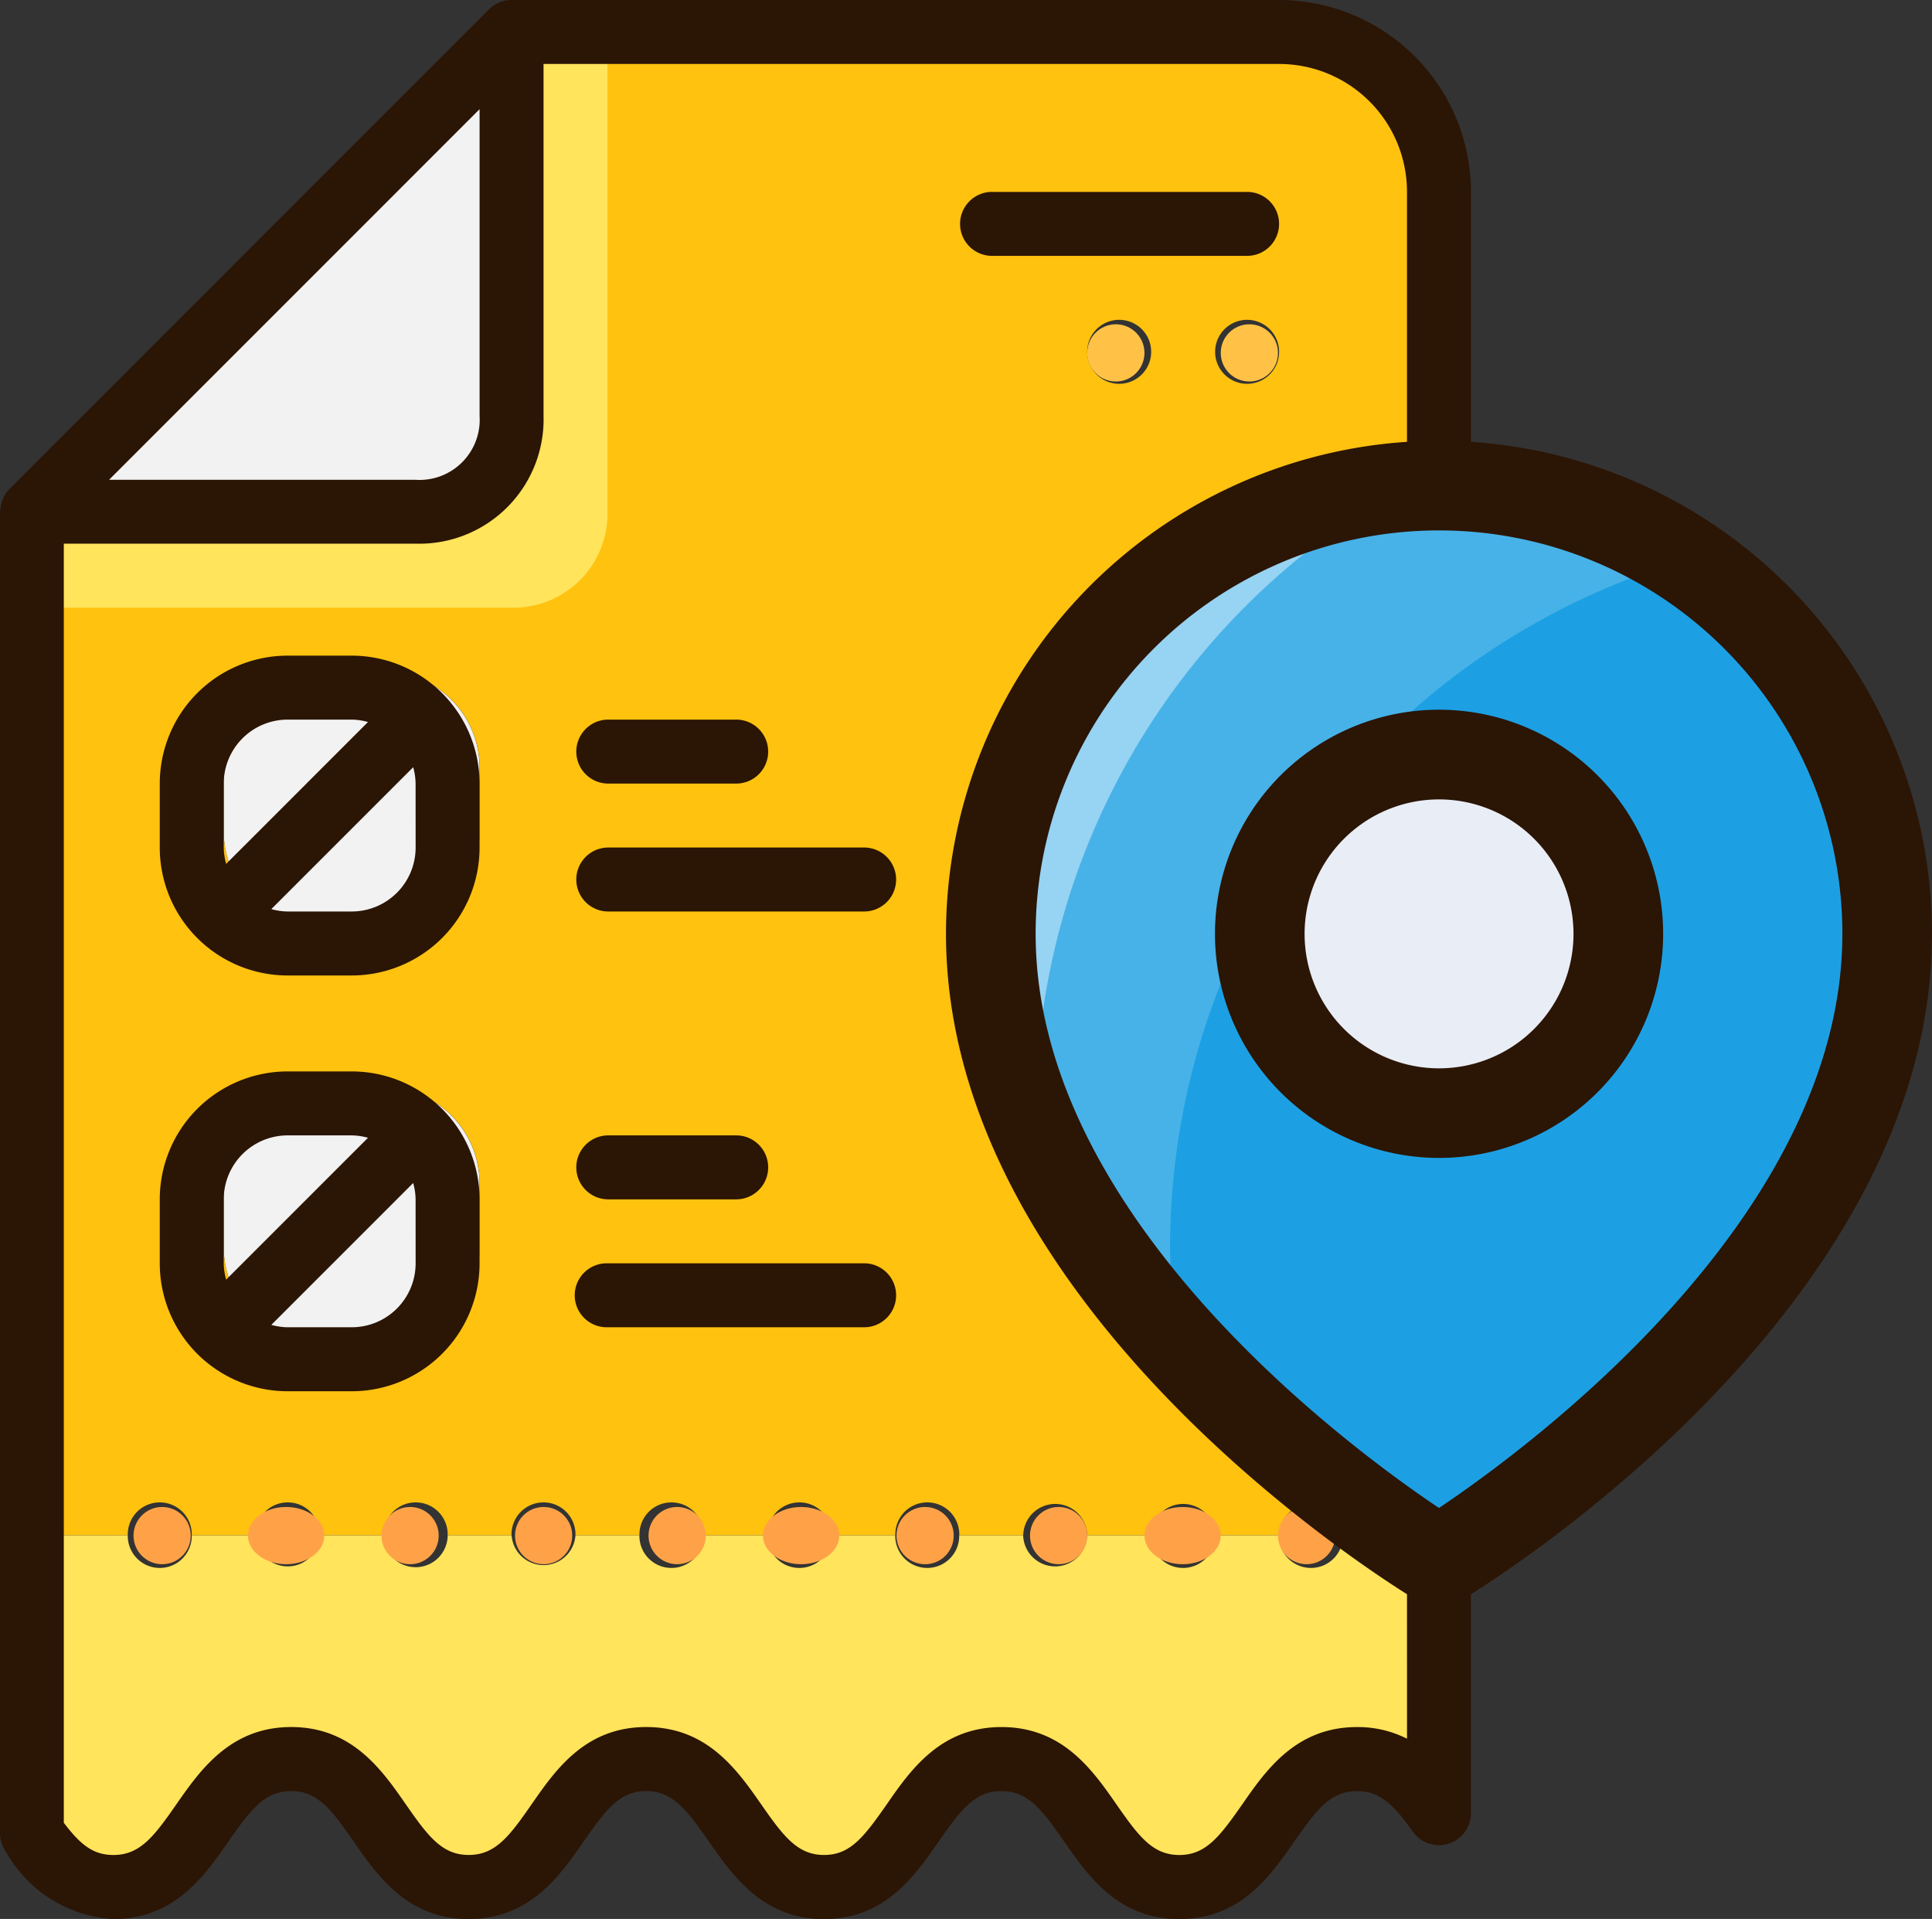 <svg xmlns="http://www.w3.org/2000/svg" width="101.288" height="100.597" viewBox="0 0 101.288 100.597">
  <rect x="0" y="0" width="101.288" height="100.597" fill="#333333" stroke="none"/>
  <g id="_14-Check" data-name="14-Check" transform="translate(-1.004)">
    <rect id="Rectangle_11625" data-name="Rectangle 11625" width="13" height="7" rx="1" transform="translate(70.004 50)" fill="#f2f2f2"/>
    <path id="Path_53867" data-name="Path 53867" d="M69.532,26V46.119a5.03,5.03,0,0,1-5.03,5.03H41.03A5.03,5.03,0,0,1,36,46.119V26ZM59.473,37.736V34.383A1.677,1.677,0,0,0,57.8,32.706H47.736a1.677,1.677,0,0,0-1.677,1.677v3.353a1.677,1.677,0,0,0,1.677,1.677H57.8A1.677,1.677,0,0,0,59.473,37.736Z" transform="translate(23.679 17.592)" fill="#e3a76f"/>
    <path id="Path_53868" data-name="Path 53868" d="M62.736,22.677v5.03a1.677,1.677,0,0,1-1.677,1.677H51L59.383,21H61.06A1.677,1.677,0,0,1,62.736,22.677Z" transform="translate(33.828 14.209)" fill="#f2f2f2"/>
    <path id="Path_53869" data-name="Path 53869" d="M62.766,21l-8.383,8.383H46L54.383,21Z" transform="translate(30.445 14.209)" fill="#c18f5f"/>
    <path id="Path_53870" data-name="Path 53870" d="M57.766,21l-8.383,8.383H41L49.383,21Z" transform="translate(27.062 14.209)" fill="#f2f2f2"/>
    <path id="Path_53871" data-name="Path 53871" d="M52.766,21l-8.383,8.383H36L44.383,21Z" transform="translate(23.679 14.209)" fill="#c18f5f"/>
    <path id="Path_53872" data-name="Path 53872" d="M45.736,21l-8.383,8.383H35.677A1.677,1.677,0,0,1,34,27.706v-5.03A1.677,1.677,0,0,1,35.677,21Z" transform="translate(22.326 14.209)" fill="#f2f2f2"/>
    <path id="Path_53873" data-name="Path 53873" d="M36,26H69.532v5.03H36Z" transform="translate(23.679 17.592)" fill="#c39160"/>
    <path id="Path_53874" data-name="Path 53874" d="M75.771,48V62.57a5.214,5.214,0,0,0-4.292-2.833c-4.661,0-4.661,6.706-9.322,6.706s-4.661-6.706-9.322-6.706-4.661,6.706-9.305,6.706-4.661-6.706-9.322-6.706-4.644,6.706-9.305,6.706-4.661-6.706-9.305-6.706-4.661,6.706-9.322,6.706A5.2,5.2,0,0,1,2,63.626V48H7.03a1.677,1.677,0,1,0,3.353,0h3.353a1.677,1.677,0,0,0,3.353,0h3.353A1.677,1.677,0,1,0,23.8,48h3.353A1.677,1.677,0,0,0,30.5,48h3.353a1.677,1.677,0,1,0,3.353,0h3.353a1.677,1.677,0,1,0,3.353,0h3.353a1.677,1.677,0,1,0,3.353,0h3.353a1.677,1.677,0,0,0,3.353,0h3.353a1.677,1.677,0,1,0,3.353,0h3.353a1.677,1.677,0,1,0,3.353,0Z" transform="translate(0.674 32.478)" fill="#ffe45c"/>
    <path id="Path_53875" data-name="Path 53875" d="M9.081,45.141l10.06-10.06.2-.2a5.018,5.018,0,0,1,1.475,3.554v3.353a5.03,5.03,0,0,1-5.03,5.03H12.435A5.018,5.018,0,0,1,8.88,45.342Z" transform="translate(5.329 23.601)" fill="#f2f2f2"/>
    <path id="Path_53876" data-name="Path 53876" d="M16.383,34a5.018,5.018,0,0,1,3.555,1.476l-.2.2L9.677,45.736l-.2.2A5.018,5.018,0,0,1,8,42.383V39.03A5.03,5.03,0,0,1,13.03,34Z" transform="translate(4.734 23.005)" fill="#f2f2f2"/>
    <path id="Path_53877" data-name="Path 53877" d="M9.081,32.141l10.06-10.06.2-.2a5.018,5.018,0,0,1,1.475,3.554v3.353a5.03,5.03,0,0,1-5.03,5.03H12.435A5.018,5.018,0,0,1,8.88,32.342Z" transform="translate(5.329 14.804)" fill="#f2f2f2"/>
    <path id="Path_53878" data-name="Path 53878" d="M16.383,21a5.018,5.018,0,0,1,3.555,1.476l-.2.2L9.677,32.736l-.2.2A5.018,5.018,0,0,1,8,29.383V26.03A5.03,5.03,0,0,1,13.03,21Z" transform="translate(4.734 14.209)" fill="#f2f2f2"/>
    <path id="Path_53879" data-name="Path 53879" d="M27.149,1V21.119a4.926,4.926,0,0,1-5.03,5.03H2Z" transform="translate(0.674 0.677)" fill="#f2f2f2"/>
    <path id="Path_53880" data-name="Path 53880" d="M60.682,17.766a1.677,1.677,0,1,0-1.677,1.677A1.677,1.677,0,0,0,60.682,17.766Zm5.03-1.677a1.677,1.677,0,1,0,1.677,1.677A1.677,1.677,0,0,0,65.712,16.09ZM23.8,79.8a1.677,1.677,0,1,0-3.353,0H17.09a1.677,1.677,0,1,0-3.353,0H10.383a1.677,1.677,0,1,0-3.353,0H2V26.149H22.119a4.926,4.926,0,0,0,5.03-5.03V1H67.388a8.383,8.383,0,0,1,8.383,8.383V34.532H57.328a1.677,1.677,0,0,0-1.677,1.677v5.03a1.677,1.677,0,0,0,1.677,1.677h1.677V63.035a5.03,5.03,0,0,0,5.03,5.03H75.771V79.8h-5.03a1.677,1.677,0,0,0-3.353,0H64.035a1.677,1.677,0,0,0-3.353,0H57.328a1.677,1.677,0,0,0-3.353,0H50.622a1.677,1.677,0,1,0-3.353,0H43.916a1.677,1.677,0,1,0-3.353,0H37.209a1.677,1.677,0,1,0-3.353,0H30.5a1.677,1.677,0,1,0-3.353,0Zm1.677-15.09V61.358a5.03,5.03,0,0,0-5.03-5.03H17.09a5.03,5.03,0,0,0-5.03,5.03v3.353a5.03,5.03,0,0,0,5.03,5.03h3.353A5.03,5.03,0,0,0,25.473,64.712Zm0-21.8V39.562a5.03,5.03,0,0,0-5.03-5.03H17.09a5.03,5.03,0,0,0-5.03,5.03v3.353a5.03,5.03,0,0,0,5.03,5.03h3.353A5.03,5.03,0,0,0,25.473,42.916Z" transform="translate(0.674 0.677)" fill="#ffc20f"/>
    <circle id="Ellipse_745" data-name="Ellipse 745" cx="1.5" cy="1.5" r="1.5" transform="translate(68.004 79)" fill="#ffa247"/>
    <circle id="Ellipse_746" data-name="Ellipse 746" cx="1.5" cy="1.5" r="1.5" transform="translate(65.004 17)" fill="#ffc247"/>
    <ellipse id="Ellipse_747" data-name="Ellipse 747" cx="2" cy="1.5" rx="2" ry="1.5" transform="translate(61.004 79)" fill="#ffa247"/>
    <circle id="Ellipse_748" data-name="Ellipse 748" cx="1.5" cy="1.5" r="1.5" transform="translate(58.004 17)" fill="#ffc247"/>
    <circle id="Ellipse_749" data-name="Ellipse 749" cx="1.5" cy="1.5" r="1.5" transform="translate(55.004 79)" fill="#ffa247"/>
    <circle id="Ellipse_750" data-name="Ellipse 750" cx="1.5" cy="1.5" r="1.5" transform="translate(48.004 79)" fill="#ffa247"/>
    <ellipse id="Ellipse_751" data-name="Ellipse 751" cx="2" cy="1.5" rx="2" ry="1.5" transform="translate(41.004 79)" fill="#ffa247"/>
    <circle id="Ellipse_752" data-name="Ellipse 752" cx="1.5" cy="1.5" r="1.5" transform="translate(35.004 79)" fill="#ffa247"/>
    <circle id="Ellipse_753" data-name="Ellipse 753" cx="1.5" cy="1.5" r="1.5" transform="translate(28.004 79)" fill="#ffa247"/>
    <circle id="Ellipse_754" data-name="Ellipse 754" cx="1.5" cy="1.5" r="1.5" transform="translate(21.004 79)" fill="#ffa247"/>
    <ellipse id="Ellipse_755" data-name="Ellipse 755" cx="2" cy="1.5" rx="2" ry="1.5" transform="translate(14.004 79)" fill="#ffa247"/>
    <circle id="Ellipse_756" data-name="Ellipse 756" cx="1.5" cy="1.5" r="1.5" transform="translate(8.004 79)" fill="#ffa247"/>
    <path id="Path_53881" data-name="Path 53881" d="M32.179,26.149V1h-5.03V21.119a4.926,4.926,0,0,1-5.03,5.03H2v5.03H27.149a4.926,4.926,0,0,0,5.03-5.03Z" transform="translate(0.674 0.677)" fill="#ffe45c"/>
    <g id="Group_58188" data-name="Group 58188" transform="translate(1.004 0)">
      <path id="Path_53882" data-name="Path 53882" d="M47.766,7.677A1.677,1.677,0,0,0,46.09,6H32.677a1.677,1.677,0,0,0,0,3.353H46.09A1.677,1.677,0,0,0,47.766,7.677Z" transform="translate(19.292 4.06)" fill="#2b1505"/>
      <path id="Path_53883" data-name="Path 53883" d="M94.888,33.532H78.122V10.06A10.07,10.07,0,0,0,68.062,0H27.823a1.656,1.656,0,0,0-.634.126,1.677,1.677,0,0,0-.547.366L1.494,25.641a1.66,1.66,0,0,0-.324.478c-.023.052-.037.1-.055.158a1.663,1.663,0,0,0-.091.443c0,.037-.02.067-.02.1V96.1a1.677,1.677,0,0,0,.314.976A6.9,6.9,0,0,0,6.949,100.6c3.207,0,4.777-2.258,6.036-4.073,1.174-1.677,1.9-2.634,3.284-2.634s2.1.949,3.266,2.627c1.262,1.817,2.832,4.079,6.041,4.079s4.778-2.262,6.036-4.079c1.174-1.677,1.891-2.627,3.266-2.627s2.116.951,3.284,2.634C39.427,98.339,41,100.6,44.2,100.6s4.763-2.257,6.021-4.069c1.169-1.685,1.9-2.637,3.285-2.637s2.116.951,3.284,2.634c1.261,1.814,2.83,4.073,6.038,4.073s4.777-2.258,6.036-4.073c1.174-1.677,1.9-2.634,3.285-2.634,1.2,0,1.926.716,2.924,2.126a1.677,1.677,0,0,0,3.046-.969V70.418h10.06a6.706,6.706,0,0,0,6.706-6.706V45.269a3.353,3.353,0,0,0,3.353-3.353v-5.03a3.353,3.353,0,0,0-3.353-3.353Zm-14.4,8.383,5.03-5.03h3.642l-5.03,5.03Zm-8.383,0,5.03-5.03h3.642l-5.03,5.03Zm-8.383,0,5.03-5.03H72.4l-5.03,5.03Zm-4.741,0H58v-5.03h6.012ZM26.147,5.724V21.8a3.155,3.155,0,0,1-3.353,3.353H6.721ZM74.769,91.149a5.7,5.7,0,0,0-2.616-.612c-3.207,0-4.777,2.258-6.036,4.073-1.174,1.677-1.9,2.634-3.284,2.634s-2.114-.951-3.284-2.634c-1.262-1.814-2.832-4.073-6.039-4.073s-4.778,2.262-6.036,4.079c-1.174,1.677-1.891,2.627-3.266,2.627s-2.114-.951-3.283-2.634c-1.266-1.814-2.835-4.073-6.043-4.073s-4.763,2.257-6.021,4.069c-1.169,1.685-1.9,2.637-3.284,2.637s-2.113-.952-3.286-2.637c-1.256-1.812-2.822-4.069-6.019-4.069S11.495,92.8,10.235,94.61c-1.17,1.683-1.9,2.634-3.286,2.634-1.063,0-1.734-.547-2.6-1.69V28.5H22.793A6.517,6.517,0,0,0,29.5,21.8V3.353H68.062a6.706,6.706,0,0,1,6.706,6.706V33.532H58a3.353,3.353,0,0,0-3.353,3.353v5.03A3.353,3.353,0,0,0,58,45.269V63.712a6.706,6.706,0,0,0,6.706,6.706h10.06ZM91.535,63.712a3.353,3.353,0,0,1-3.353,3.353H64.709a3.353,3.353,0,0,1-3.353-3.353V45.269H91.535Zm3.353-21.8H88.876l5.03-5.03h.982Z" transform="translate(-1.004 0)" fill="#2b1505"/>
      <path id="Path_53884" data-name="Path 53884" d="M54.413,29H44.353A3.353,3.353,0,0,0,41,32.353v3.353a3.353,3.353,0,0,0,3.353,3.353h10.06a3.353,3.353,0,0,0,3.353-3.353V32.353A3.353,3.353,0,0,0,54.413,29Zm0,6.706H44.353V32.353h10.06Z" transform="translate(26.058 19.622)" fill="#2b1505"/>
      <path id="Path_53885" data-name="Path 53885" d="M17.06,20H13.706A6.706,6.706,0,0,0,7,26.706V30.06a6.706,6.706,0,0,0,6.706,6.706H17.06a6.706,6.706,0,0,0,6.706-6.706V26.706A6.706,6.706,0,0,0,17.06,20Zm-6.706,6.706a3.353,3.353,0,0,1,3.353-3.353H17.06a3.318,3.318,0,0,1,.857.126l-7.437,7.437a3.318,3.318,0,0,1-.126-.857Zm10.06,3.353a3.353,3.353,0,0,1-3.353,3.353H13.706a3.318,3.318,0,0,1-.857-.126l7.437-7.437a3.318,3.318,0,0,1,.126.857Z" transform="translate(1.376 14.371)" fill="#2b1505"/>
      <path id="Path_53886" data-name="Path 53886" d="M17.06,33H13.706A6.706,6.706,0,0,0,7,39.706V43.06a6.706,6.706,0,0,0,6.706,6.706H17.06a6.706,6.706,0,0,0,6.706-6.706V39.706A6.706,6.706,0,0,0,17.06,33Zm-6.706,6.706a3.353,3.353,0,0,1,3.353-3.353H17.06a3.318,3.318,0,0,1,.857.126l-7.437,7.437a3.318,3.318,0,0,1-.126-.857Zm10.06,3.353a3.353,3.353,0,0,1-3.353,3.353H13.706a3.318,3.318,0,0,1-.857-.126l7.437-7.437a3.318,3.318,0,0,1,.126.857Z" transform="translate(1.376 23.167)" fill="#2b1505"/>
      <path id="Path_53887" data-name="Path 53887" d="M35.09,26H21.677a1.677,1.677,0,0,0,0,3.353H35.09a1.677,1.677,0,1,0,0-3.353Z" transform="translate(10.172 18.43)" fill="#2b1505"/>
      <path id="Path_53888" data-name="Path 53888" d="M35.09,39H21.677a1.677,1.677,0,1,0,0,3.353H35.09a1.677,1.677,0,1,0,0-3.353Z" transform="translate(10.172 27.226)" fill="#2b1505"/>
      <path id="Path_53889" data-name="Path 53889" d="M21.677,25.353h6.706a1.677,1.677,0,1,0,0-3.353H21.677a1.677,1.677,0,0,0,0,3.353Z" transform="translate(10.172 15.724)" fill="#2b1505"/>
      <path id="Path_53890" data-name="Path 53890" d="M21.677,38.353h6.706a1.677,1.677,0,1,0,0-3.353H21.677a1.677,1.677,0,0,0,0,3.353Z" transform="translate(10.172 24.52)" fill="#2b1505"/>
      <g id="Group_58190" data-name="Group 58190" transform="translate(49.595 23.106)">
        <ellipse id="Ellipse_772" data-name="Ellipse 772" cx="10.5" cy="9.5" rx="10.5" ry="9.5" transform="translate(15.405 16.895)" fill="#e9edf5"/>
        <path id="Path_53908" data-name="Path 53908" d="M55.994,42.5a24.483,24.483,0,0,1-.258,3.478C53.151,63.01,32.5,75.393,32.5,75.393S9,61.295,9,42.5a23.5,23.5,0,1,1,46.994,0Zm-14.1,0a9.4,9.4,0,1,0-9.4,9.4A9.4,9.4,0,0,0,41.9,42.5Z" transform="translate(-6.65 -16.65)" fill="#1ca0e3"/>
        <path id="Path_53909" data-name="Path 53909" d="M30.6,19.042A23.5,23.5,0,0,0,9,42.442a21.591,21.591,0,0,0,.305,3.713,27.257,27.257,0,0,0,2.1,6.779c0-.367-.054-.724-.054-1.093A37.563,37.563,0,0,1,30.6,19.04Z" transform="translate(-6.65 -16.595)" fill="#fff" opacity="0.54"/>
        <path id="Path_53910" data-name="Path 53910" d="M17.049,58.945a37.388,37.388,0,0,1,4.993-18.67,9.385,9.385,0,0,1,3.936-5.616A37.6,37.6,0,0,1,44.07,22.884,23.377,23.377,0,0,0,31.147,19c-.639,0-1.269.045-1.9.1A37.562,37.562,0,0,0,10,51.9c0,.369.045.726.054,1.093a42.205,42.205,0,0,0,7.357,10.891,37.653,37.653,0,0,1-.362-4.934Z" transform="translate(-5.301 -16.65)" fill="#fff" opacity="0.19"/>
        <path id="Path_53911" data-name="Path 53911" d="M33.846,18A25.877,25.877,0,0,0,8,43.847c0,19.9,23.631,34.306,24.636,34.909a2.35,2.35,0,0,0,2.42,0c1.006-.6,24.636-15.01,24.636-34.909A25.877,25.877,0,0,0,33.846,18Zm0,55.946C29.189,70.824,12.7,58.718,12.7,43.847a21.147,21.147,0,1,1,42.294,0C54.994,58.718,38.5,70.824,33.846,73.946Z" transform="translate(-8 -18)" fill="#2b1505"/>
        <path id="Path_53912" data-name="Path 53912" d="M25.748,24A11.748,11.748,0,1,0,37.5,35.748,11.748,11.748,0,0,0,25.748,24Zm0,18.8A7.049,7.049,0,1,1,32.8,35.748,7.049,7.049,0,0,1,25.748,42.8Z" transform="translate(0.098 -9.901)" fill="#2b1505"/>
      </g>
    </g>
  </g>
</svg>

